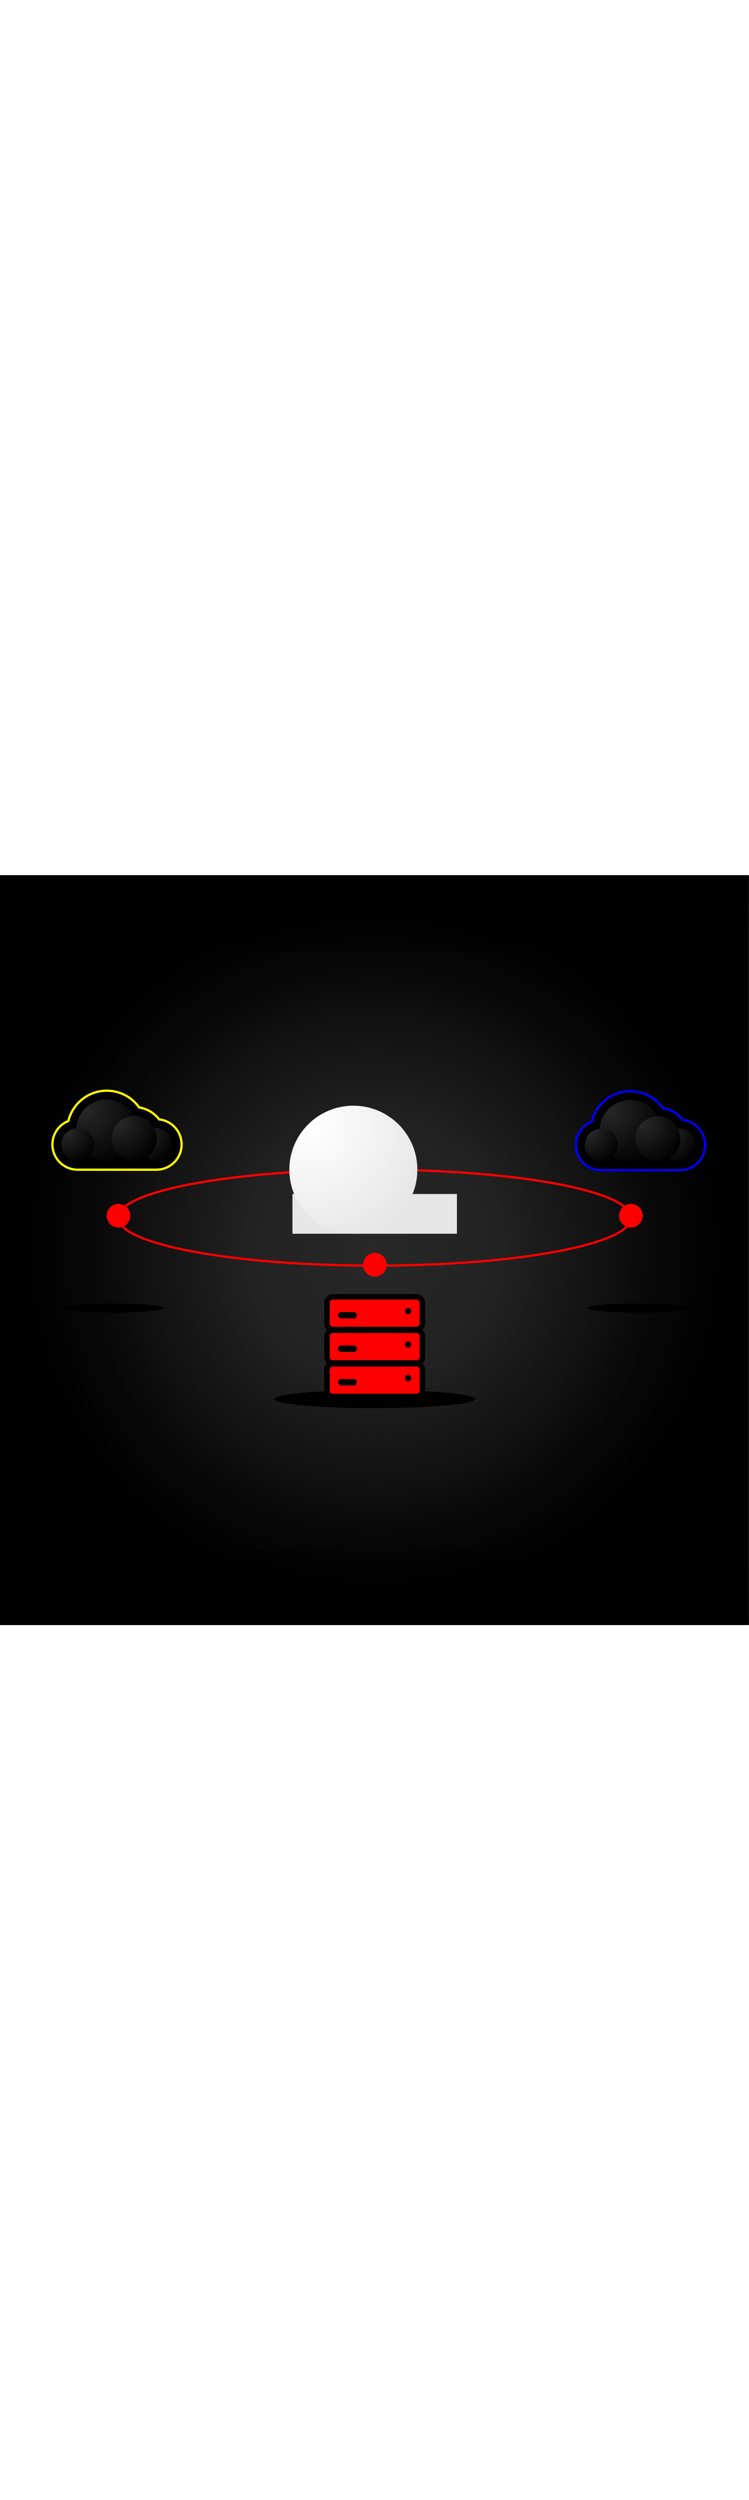 <svg class="img-fluid cloud-illustration" xmlns="http://www.w3.org/2000/svg" xmlns:xlink="http://www.w3.org/1999/xlink" width="600" viewBox="0 0 2001 2002.4">
    <rect x="0" y="0" width="2001" height="2002.4" fill="#333333" stroke="none"/>
    <defs>
        <radialGradient id="radial-gradient" cx="1000.5" cy="1001.9" r="1000.5" gradientUnits="userSpaceOnUse">
            <stop offset="0" stop-color="#282828"></stop>
            <stop offset="0.34" stop-color="#252525" stop-opacity="0.92"></stop>
            <stop offset="0.63" stop-color="#1a1a1a" stop-opacity="0.65"></stop>
            <stop offset="0.9" stop-color="#090909" stop-opacity="0.22"></stop>
            <stop offset="1" stop-opacity="0"></stop>
        </radialGradient>
        <radialGradient id="radial-gradient-2" cx="834.02" cy="670.91" r="330.91" gradientUnits="userSpaceOnUse">
            <stop offset="0" stop-color="#fff"></stop>
            <stop offset="1" stop-color="#e6e6e6"></stop>
        </radialGradient>
        <radialGradient id="radial-gradient-3" cx="723.06" cy="805.91" r="176.36" xlink:href="#radial-gradient-2"></radialGradient>
        <radialGradient id="radial-gradient-4" cx="1164.84" cy="806.66" r="174.13" xlink:href="#radial-gradient-2"></radialGradient>
        <radialGradient id="radial-gradient-5" cx="1017.88" cy="744.57" r="243.69" xlink:href="#radial-gradient-2"></radialGradient>
        <clipPath id="clip-path">
            <path d="M941,576.4l87.8-88.5,380.7,383.6-87.8,88.6ZM1054.5,462l380.7,383.7,87.9-88.6L1142.3,373.5ZM860.9,1424.4l87.9-88.6L568.1,952.1l-87.9,88.6ZM974.5,1310l87.8-88.6L681.6,837.8l-87.8,88.5Z" style="fill: none;"></path>
        </clipPath>
        <linearGradient id="linear-gradient" x1="982" y1="899.89" x2="1017.53" y2="935.43" xlink:href="#radial-gradient-2"></linearGradient>
        <clipPath id="clip-path-2">
            <path d="M697.8,1260.3h0l664.4-664.7-40.3-40.6L657.5,1219.6h0a28.9,28.9,0,0,0,0,40.6A28.4,28.4,0,0,0,697.8,1260.3Z" style="fill: none;"></path>
        </clipPath>
        <linearGradient id="linear-gradient-2" x1="-4634.43" y1="-930.15" x2="-4634.43" y2="-766.48" gradientTransform="translate(3699.5 4812.5) rotate(45)" xlink:href="#radial-gradient-2"></linearGradient>
        <radialGradient id="radial-gradient-10" cx="847.22" cy="1024.1" r="330.91" xlink:href="#radial-gradient-2"></radialGradient>
        <radialGradient id="radial-gradient-11" cx="736.26" cy="1159.1" r="176.36" xlink:href="#radial-gradient-2"></radialGradient>
        <radialGradient id="radial-gradient-12" cx="1178.05" cy="1159.85" r="174.13" xlink:href="#radial-gradient-2"></radialGradient>
        <radialGradient id="radial-gradient-13" cx="1031.08" cy="1097.76" r="243.69" xlink:href="#radial-gradient-2"></radialGradient>
        <radialGradient id="radial-gradient-14" cx="935.58" cy="717.19" r="209.12" gradientUnits="userSpaceOnUse">
            <stop offset="0" stop-color="#282828"></stop>
            <stop offset="1"></stop>
        </radialGradient>
        <radialGradient id="radial-gradient-15" cx="1008.74" cy="818.89" r="48.26" xlink:href="#radial-gradient-2"></radialGradient>
        <radialGradient id="radial-gradient-16" cx="1008.74" cy="774.61" r="53.03" xlink:href="#radial-gradient-2"></radialGradient>
        <radialGradient id="radial-gradient-17" cx="1785.72" cy="693.41" r="85.11" xlink:href="#radial-gradient-14"></radialGradient>
        <radialGradient id="radial-gradient-18" cx="1627.15" cy="627.63" r="160.17" xlink:href="#radial-gradient-14"></radialGradient>
        <radialGradient id="radial-gradient-19" cx="1716.48" cy="663.64" r="117.61" xlink:href="#radial-gradient-14"></radialGradient>
        <radialGradient id="radial-gradient-20" cx="1577.99" cy="689.95" r="85.68" xlink:href="#radial-gradient-14"></radialGradient>
        <radialGradient id="radial-gradient-21" cx="387.09" cy="692.04" r="85.11" xlink:href="#radial-gradient-14"></radialGradient>
        <radialGradient id="radial-gradient-22" cx="228.53" cy="626.26" r="160.17" xlink:href="#radial-gradient-14"></radialGradient>
        <radialGradient id="radial-gradient-23" cx="317.85" cy="662.26" r="117.61" xlink:href="#radial-gradient-14"></radialGradient>
        <radialGradient id="radial-gradient-24" cx="179.37" cy="688.58" r="85.68" xlink:href="#radial-gradient-14"></radialGradient>
        <radialGradient id="radial-gradient-25" cx="440.13" cy="906.36" r="209.12" xlink:href="#radial-gradient-14"></radialGradient>
        <radialGradient id="radial-gradient-26" cx="514.03" cy="977.61" r="51.36" xlink:href="#radial-gradient-2"></radialGradient>
        <radialGradient id="radial-gradient-27" cx="1437.47" cy="910.04" r="209.12" xlink:href="#radial-gradient-14"></radialGradient>
        <radialGradient id="radial-gradient-28" cx="1511.6" cy="981.65" r="49.32" xlink:href="#radial-gradient-2"></radialGradient>
        <linearGradient id="linear-gradient-7" x1="1000" x2="1000" y2="212.99" gradientUnits="userSpaceOnUse">
          <stop offset="0"></stop>
          <stop offset="0.93" stop-opacity="0.16"></stop>
          <stop offset="1" stop-opacity="0"></stop>
        </linearGradient>
        <linearGradient id="linear-gradient-8" x1="1000" y1="2000" x2="1000" y2="1787.01" xlink:href="#linear-gradient-7"></linearGradient>
    </defs>
    <g id="background">
        <rect width="2000" height="2000"></rect>
        <circle cx="1000.5" cy="1001.9" r="1000.5" style="fill: url(#radial-gradient);"></circle>
    </g>
    <g id="connected-cloud">
        <!-- BACK -->
        <path id="back-ellipse" d="M316.1,914c0-70.4,306.5-127.4,684.6-127.4s684.7,57,684.7,127.4" style="fill: none;stroke: red;stroke-width: 6;"></path>
        <!-- MIDDLE -->
        <g class="edge-performance" data-svg-origin="11.500090599060059 615.5999755859375" transform="matrix(1,0,0,1,0,1850)" style="opacity: 0; transform-origin: 0px 0px;">
            <g id="middle-edge" class="vision">
                <ellipse id="middle-edge-outer-ring" cx="1014.8" cy="912.3" rx="953.3" ry="216.4" style="fill: none;stroke: red;stroke-width: 6;"></ellipse>
                <g id="edge-dots">
                    <path d="M1873.1,798.1a50.3,50.3,0,1,1-50.3-50.3h0a50.3,50.3,0,0,1,50.3,50.3" style="fill: white;"></path>
                    <path d="M1564.4,1089.3a50.3,50.3,0,1,1-50.3-50.3h0a50.3,50.3,0,0,1,50.3,50.3" style="fill: white;"></path>
                    <path d="M112.3,913.3A50.4,50.4,0,1,1,62,863h0a50.3,50.3,0,0,1,50.3,50.3" style="fill: white;"></path>
                </g>
                <g id="edge-cloud">
                    <rect x="781.3" y="851.5" width="439.4" height="106.17" class="fill-gray-300"></rect>
                    <circle cx="944" cy="786.6" r="171" style="fill: url(#radial-gradient-2);"></circle>
                    <circle cx="781.3" cy="866.2" r="91.4" style="fill: url(#radial-gradient-3);"></circle>
                    <circle cx="1220.7" cy="866.2" r="91.4" style="fill: url(#radial-gradient-4);"></circle>
                    <circle cx="1096.8" cy="832.3" r="125.3" style="fill: url(#radial-gradient-5);"></circle>
                </g>
                <path id="edge-shadow" d="M1268.9,1319.8c0,13.4-120.2,24.2-268.4,24.2s-268.4-10.8-268.4-24.2,120.2-24.2,268.4-24.2,268.4,10.9,268.4,24.2"></path>
            </g>
            <g id="middle-iss" class="iss" data-svg-origin="341.70001220703125 373.5" transform="matrix(1,0,0,1,0,2000.4)" style="transform-origin: 0px 0px; opacity: 0;">
                <g id="back-iss-stars">
                    <circle class="fill-white" cx="357.5" cy="512.8" r="15.8"></circle>
                    <circle class="fill-white" cx="1577.5" cy="1204.8" r="15.8"></circle>
                    <circle class="fill-white" cx="586.5" cy="1492.8" r="15.8"></circle>
                    <circle class="fill-white" cx="803.5" cy="597.8" r="15.8"></circle>
                </g>
                <g id="middle-iss-station">
                    <polygon class="fill-gray-300" points="1409.5 871.5 1028.8 487.9 941 576.4 1321.7 960.1 1409.5 871.5"></polygon>
                    <polygon class="fill-gray-300" points="1523.1 757.1 1142.3 373.5 1054.5 462 1435.2 845.7 1523.1 757.1"></polygon>
                    <polygon class="fill-gray-300" points="948.8 1335.8 568.1 952.1 480.2 1040.7 860.9 1424.4 948.8 1335.8"></polygon>
                    <polygon class="fill-gray-300" points="1062.3 1221.4 681.6 837.8 593.8 926.3 974.5 1310 1062.3 1221.4"></polygon>
                    <g style="clip-path: url(#clip-path);"><path d="M708.2,1329l664.6-722.9-40.3-40.6L668.1,1230.2h0Z"></path></g>
                    <path d="M697.8,1260.3h0l664.4-664.7-40.3-40.6L657.5,1219.6h0a28.9,28.9,0,0,0,0,40.6A28.4,28.4,0,0,0,697.8,1260.3Z" style="fill: url(#linear-gradient);"></path>
                    <ellipse class="fill-white" cx="1342.1" cy="575.2" rx="28.5" ry="28.7"></ellipse>
                    <g style="clip-path: url(#clip-path-2);"><path d="M1144.1,957.5h0l-200.5-202S840.6,927.8,902.2,958c53,26,23,90,23,90s187.4,56.6,218.9,24.7A81.8,81.8,0,0,0,1144.1,957.5Z"></path></g>
                    <path d="M1151.2,950.4h0l-200.5-202L836.2,863.7l200.5,202h.1a.1.1,0,0,0,.1.1,80.4,80.4,0,0,0,114.3,0A82,82,0,0,0,1151.2,950.4Z" style="fill: url(#linear-gradient-2);"></path>
                    <ellipse class="fill-white" cx="893.3" cy="805.8" rx="80.9" ry="81.5"></ellipse>
                </g>
                <g id="middle-iss-dots">
                    <circle class="fill-primary" cx="1685.5" cy="911.8" r="31.6"></circle>
                    <circle class="fill-primary" cx="1253.5" cy="1033.8" r="31.6"></circle>
                </g>
            </g>
        </g>

        
        <g id="middle-hybrid-cloud" class="hybrid-cloud" data-svg-origin="284.9000244140625 615.5999755859375" transform="matrix(1,0,0,1,0,0)" style="transform-origin: 0px 0px; opacity: 1;">
            <path id="hybrid-cloud-shadow" d="M1269.4,1399.3c0,13.3-120.2,24.2-268.4,24.2s-268.4-10.9-268.4-24.2,120.2-24.2,268.4-24.2,268.4,10.8,268.4,24.2"></path>
            <g id="middle-hybrid-cloud-cloud">
                <rect x="781.3" y="851.5" width="439.4" height="106.17" style="fill: #e6e6e6;"></rect>
                <circle cx="944" cy="786.6" r="171" style="fill: url(#radial-gradient-2);"></circle>
                <circle cx="781.3" cy="866.2" r="91.4" style="fill: url(#radial-gradient-3);"></circle>
                <circle cx="1220.7" cy="866.2" r="91.4" style="fill: url(#radial-gradient-4);"></circle>
                <circle cx="1096.8" cy="832.3" r="125.3" style="fill: url(#radial-gradient-5);"></circle>
            </g>
            <g id="middle-hybrid-cloud-computer-stack">
                <path d="M1135.6,1197.7v-55.9a22.8,22.8,0,0,0-22.8-22.8H889.2a22.8,22.8,0,0,0-22.8,22.8v55.9a22.8,22.8,0,0,0,7.4,16.8,22.6,22.6,0,0,0-7.4,16.7v56a22.7,22.7,0,0,0,7.4,16.7,22.8,22.8,0,0,0-7.4,16.8v55.9a22.8,22.8,0,0,0,22.8,22.8h223.6a22.8,22.8,0,0,0,22.8-22.8v-55.9a22.8,22.8,0,0,0-7.4-16.8,22.7,22.7,0,0,0,7.4-16.7v-56a22.6,22.6,0,0,0-7.4-16.7,22.8,22.8,0,0,0,7.4-16.8"></path>
                <path style="fill: red;" d="M1112.8,1222.8H889.2a8.5,8.5,0,0,0-8.4,8.4v56a8.3,8.3,0,0,0,8.4,8.3h223.6a8.3,8.3,0,0,0,8.4-8.3v-56a8.4,8.4,0,0,0-8.4-8.4m-209.7,42a8.5,8.5,0,0,1,8.4-8.4h33.6a8.4,8.4,0,0,1,0,16.8H911.5a8.5,8.5,0,0,1-8.4-8.4m179-11.1a7.2,7.2,0,0,1,.7-3.3,10,10,0,0,1,1.7-2.8,9,9,0,0,1,11.9,0,8.4,8.4,0,0,1,1.8,2.8,8.8,8.8,0,0,1,.7,3.3,9.3,9.3,0,0,1-2.5,5.9,8.8,8.8,0,0,1-11.9,0,10,10,0,0,1-1.7-2.8,7.1,7.1,0,0,1-.7-3.2"></path>
                <path style="fill: red;" d="M1112.8,1312.3H889.2a8.4,8.4,0,0,0-8.4,8.4v55.9a8.3,8.3,0,0,0,8.4,8.4h223.6a8.3,8.3,0,0,0,8.4-8.4v-55.9a8.4,8.4,0,0,0-8.4-8.4m-209.7,42a8.4,8.4,0,0,1,8.4-8.4h33.6a8.4,8.4,0,0,1,0,16.8H911.5a8.5,8.5,0,0,1-8.4-8.4m179-11.2a8.4,8.4,0,0,1,8.3-8.5,8.5,8.5,0,0,1,8.5,8.5,8.8,8.8,0,0,1-.7,3.2,6.8,6.8,0,0,1-1.8,2.6,8.1,8.1,0,0,1-11.5.4l-.4-.4a5.6,5.6,0,0,1-1.7-2.6,7.1,7.1,0,0,1-.7-3.2"></path>
                <path style="fill: red;" d="M1112.8,1133.4H889.2a8.3,8.3,0,0,0-8.4,8.4v55.9a8.4,8.4,0,0,0,8.4,8.4h223.6a8.4,8.4,0,0,0,8.4-8.4v-55.9a8.3,8.3,0,0,0-8.4-8.4m-209.7,41.9a8.5,8.5,0,0,1,8.4-8.4h33.6a8.4,8.4,0,0,1,0,16.8H911.5a8.5,8.5,0,0,1-8.4-8.4m179-11.1a7.8,7.8,0,0,1,.7-3.3,6.5,6.5,0,0,1,1.7-2.6,8.6,8.6,0,0,1,11.9,0,8,8,0,0,1,2.5,5.9,8.2,8.2,0,0,1-.7,3.1,7.1,7.1,0,0,1-1.8,2.7,8.2,8.2,0,0,1-11.5.4.8.8,0,0,0-.4-.4,7.7,7.7,0,0,1-1.7-2.7,6.7,6.7,0,0,1-.7-3.1"></path>
            </g>
            <g id="middle-hybrid-cloud-3-red-dots">
                <path id="left-dot" d="M348.1,909.5a31.6,31.6,0,1,1-31.6-31.6,31.6,31.6,0,0,1,31.6,31.6" style="fill: red;"></path>
                <path id="right-dot" d="M1717.1,909.5a31.6,31.6,0,1,1-31.6-31.6h0a31.7,31.7,0,0,1,31.6,31.6" style="fill: red;"></path>
                <path id="center-dot" d="M1033.1,1040.5a31.6,31.6,0,1,1-31.6-31.6,31.6,31.6,0,0,1,31.6,31.6h0" style="fill: red;"></path>
            </g>
        </g>
        <g id="middle-cloud-services" class="cloud-services" data-svg-origin="703.0999755859375 681.6000366210938" transform="matrix(1,0,0,1,0,1850)" style="transform-origin: 0px 0px; opacity: 0;">
            <g id="cloud">
                <rect x="794.5" y="1204.7" width="439.4" height="106.17" class="fill-gray-300"></rect>
                <circle cx="957.2" cy="1139.8" r="171" style="fill: url(#radial-gradient-10);"></circle>
                <circle cx="794.5" cy="1219.4" r="91.4" style="fill: url(#radial-gradient-11);"></circle>
                <circle cx="1233.9" cy="1219.4" r="91.4" style="fill: url(#radial-gradient-12);"></circle>
                <circle cx="1110" cy="1185.5" r="125.3" style="fill: url(#radial-gradient-13);"></circle>
            </g>
            <path id="shadow" d="M1269.4,1399.4c0,13.4-120.2,24.2-268.4,24.2s-268.4-10.8-268.4-24.2,120.2-24.2,268.4-24.2,268.4,10.8,268.4,24.2"></path>
            <g id="stack-icon">
                <circle cx="1009.8" cy="788.7" r="107.1" style="fill: url(#radial-gradient-14);stroke: red;stroke-width: 6;"></circle>
                <path style="fill: url(#radial-gradient-15);" d="M1067.6,798.6l-58.9,32.2-58.8-32.2a4.2,4.2,0,0,0-5.7,1.7,4.1,4.1,0,0,0,1.7,5.6l60.9,33.2a3.4,3.4,0,0,0,1.9.5,3.5,3.5,0,0,0,2-.5l60.9-33.2a4.1,4.1,0,0,0,1.7-5.6A4.2,4.2,0,0,0,1067.6,798.6Z"></path>
                <path style="fill: url(#radial-gradient-16);" d="M945.9,778.3l60.9,33.2a4.5,4.5,0,0,0,1.9.5,4.6,4.6,0,0,0,2-.5l60.9-33.2a4.5,4.5,0,0,0,2.2-3.7,4.2,4.2,0,0,0-2.2-3.6l-60.9-33.2a3.9,3.9,0,0,0-3.9,0L945.9,771a4.2,4.2,0,0,0-2.2,3.6A4.5,4.5,0,0,0,945.9,778.3Z"></path>
            </g>
        </g>
        <!-- FRONT -->
        <path id="front-ellipse" d="M1685.9,915.4c0,70.4-306.5,127.4-684.7,127.4s-684.6-57-684.6-127.4" style="fill: none;stroke: red;stroke-width: 6;"></path>
        <g id="front-hybrid-cloud" class="hybrid-cloud" data-svg-origin="140.02801513671875 575.5374755859375" transform="matrix(1,0,0,1,0,0)" style="transform-origin: 0px 0px; opacity: 1;">
            <path id="hybrid-cloud-right-small-shadow" d="M1837.6,1156.3c0,6.6-60.1,12.1-134.2,12.1s-134.2-5.5-134.2-12.1,60-12.1,134.2-12.1,134.2,5.4,134.2,12.1"></path>
            <path id="hybrid-cloud-left-small-shadow" d="M437.5,1156.3c0,6.6-60,12.1-134.2,12.1s-134.2-5.5-134.2-12.1,60.1-12.1,134.2-12.1,134.2,5.4,134.2,12.1"></path>
            <g id="hybrid-cloud-blue-lined-cloud">
                <path style="stroke: blue;stroke-width: 6;" d="M1606,788a67.4,67.4,0,0,1-49.6-113.1,68.3,68.3,0,0,1,24.9-17,105.6,105.6,0,0,1,189-36.2,84.3,84.3,0,0,1,31.3,11.7,82,82,0,0,1,22.1,20.2,67.4,67.4,0,0,1-7.1,134.4Z"></path>
                <rect x="1606" y="713.5" width="210.6" height="50.89"></rect>
                <circle cx="1816.6" cy="720.6" r="43.8" style="fill: url(#radial-gradient-17);"></circle>
                <circle cx="1684" cy="682.4" r="82" style="fill: url(#radial-gradient-18);"></circle>
                <circle cx="1757.3" cy="704.3" r="60.1" style="fill: url(#radial-gradient-19);"></circle>
                <circle cx="1606" cy="720.6" r="43.8" style="fill: url(#radial-gradient-20);"></circle>
            </g>
            <g id="hybrid-cloud-yellow-lined-cloud">
                <path style="stroke: yellow;stroke-width: 6;" d="M207.4,786.6a67.4,67.4,0,0,1-24.7-130.1,105.6,105.6,0,0,1,189-36.2,83.3,83.3,0,0,1,53.4,31.9A67.4,67.4,0,0,1,418,786.6Z"></path>
                <rect x="207.4" y="712.2" width="210.6" height="50.89"></rect>
                <circle cx="418" cy="719.2" r="43.8" style="fill: url(#radial-gradient-21);"></circle>
                <circle cx="285.4" cy="681.1" r="82" style="fill: url(#radial-gradient-22);"></circle>
                <circle cx="358.6" cy="703" r="60.1" style="fill: url(#radial-gradient-23);"></circle>
                <circle cx="207.4" cy="719.2" r="43.8" style="fill: url(#radial-gradient-24);"></circle>
            </g>
        </g>
        <g id="front-cloud-services" class="cloud-services" data-svg-origin="407.1999816894531 870.800048828125" transform="matrix(1,0,0,1,0,1850)" style="transform-origin: 0px 0px; opacity: 0;">
            <g id="window-icon">
                <circle cx="514.3" cy="977.9" r="107.1" style="fill: url(#radial-gradient-25);stroke: yellow;stroke-width: 6;"></circle>
                <path d="M561.9,926.5H466.2a3.8,3.8,0,0,0-3.8,3.8v94.6a3.8,3.8,0,0,0,3.8,3.8h95.7a3.8,3.8,0,0,0,3.8-3.8V930.3A3.8,3.8,0,0,0,561.9,926.5Zm-22.5,21.7a2.8,2.8,0,0,1-1.2.8,3.9,3.9,0,0,1-3,0,2.8,2.8,0,0,1-1.2-.8,3.6,3.6,0,0,1-.8-1.2,3.3,3.3,0,0,1-.3-1.5,3.5,3.5,0,0,1,.3-1.4,3.6,3.6,0,0,1,.8-1.2,4,4,0,0,1,5.4,0,3.6,3.6,0,0,1,1.1,2.6A3.7,3.7,0,0,1,539.4,948.2Zm10.9-1.2a3.6,3.6,0,0,1-.8,1.2,3.9,3.9,0,0,1-5.4,0,3.6,3.6,0,0,1-.8-1.2,3.3,3.3,0,0,1-.3-1.5,3.6,3.6,0,0,1,1.1-2.6,4,4,0,0,1,5.4,0,3.6,3.6,0,0,1,1.1,2.6A3.3,3.3,0,0,1,550.3,947Z" style="fill: url(#radial-gradient-26);"></path>
            </g>
            <g id="binary-icon">
                <circle cx="1511.7" cy="981.6" r="107.1" style="fill: url(#radial-gradient-27);stroke: blue;stroke-width: 6;"></circle>
                <path d="M1459.1,985.4a3.7,3.7,0,0,0-3.7,3.7v30a3.7,3.7,0,0,0,3.7,3.8,3.8,3.8,0,0,0,3.8-3.8v-30A3.8,3.8,0,0,0,1459.1,985.4Zm20,0a3.7,3.7,0,0,0-3.7,3.7v30a3.7,3.7,0,0,0,3.7,3.8,3.8,3.8,0,0,0,3.8-3.8v-30A3.8,3.8,0,0,0,1479.1,985.4Zm-20-45a3.7,3.7,0,0,0-3.7,3.8v29.9a3.7,3.7,0,0,0,3.7,3.8,3.8,3.8,0,0,0,3.8-3.8V944.2A3.8,3.8,0,0,0,1459.1,940.4Zm60,37.5a3.8,3.8,0,0,0,3.8-3.8V944.2a3.8,3.8,0,0,0-3.8-3.8,3.7,3.7,0,0,0-3.7,3.8v29.9A3.7,3.7,0,0,0,1519.1,977.9Zm20,7.5a3.7,3.7,0,0,0-3.7,3.7v30a3.7,3.7,0,1,0,7.4,0v-30A3.7,3.7,0,0,0,1539.1,985.4Zm-31.2-26.3a18.8,18.8,0,1,0-18.8,18.8A18.8,18.8,0,0,0,1507.9,959.1Zm-18.8,11.3a11.3,11.3,0,1,1,11.3-11.3A11.2,11.2,0,0,1,1489.1,970.4Zm78.7-11.3a18.7,18.7,0,1,0-18.7,18.8A18.7,18.7,0,0,0,1567.8,959.1Zm-18.7,11.3a11.3,11.3,0,1,1,11.2-11.3A11.2,11.2,0,0,1,1549.1,970.4Zm10,15a3.8,3.8,0,0,0-3.8,3.7v30a3.8,3.8,0,0,0,3.8,3.8,3.7,3.7,0,0,0,3.7-3.8v-30A3.7,3.7,0,0,0,1559.1,985.4Zm-50,0a18.8,18.8,0,1,0,18.8,18.7A18.7,18.7,0,0,0,1509.1,985.4Zm0,30a11.3,11.3,0,1,1,11.3-11.3A11.2,11.2,0,0,1,1509.1,1015.4Z" style="fill: url(#radial-gradient-28);"></path>
            </g>
        </g>
    </g>
    <rect width="2000" height="212.99" style="fill:url(#linear-gradient-7)"></rect>
    <rect y="1790" width="2000" height="212.99" style="fill:url(#linear-gradient-8)"></rect>
</svg>